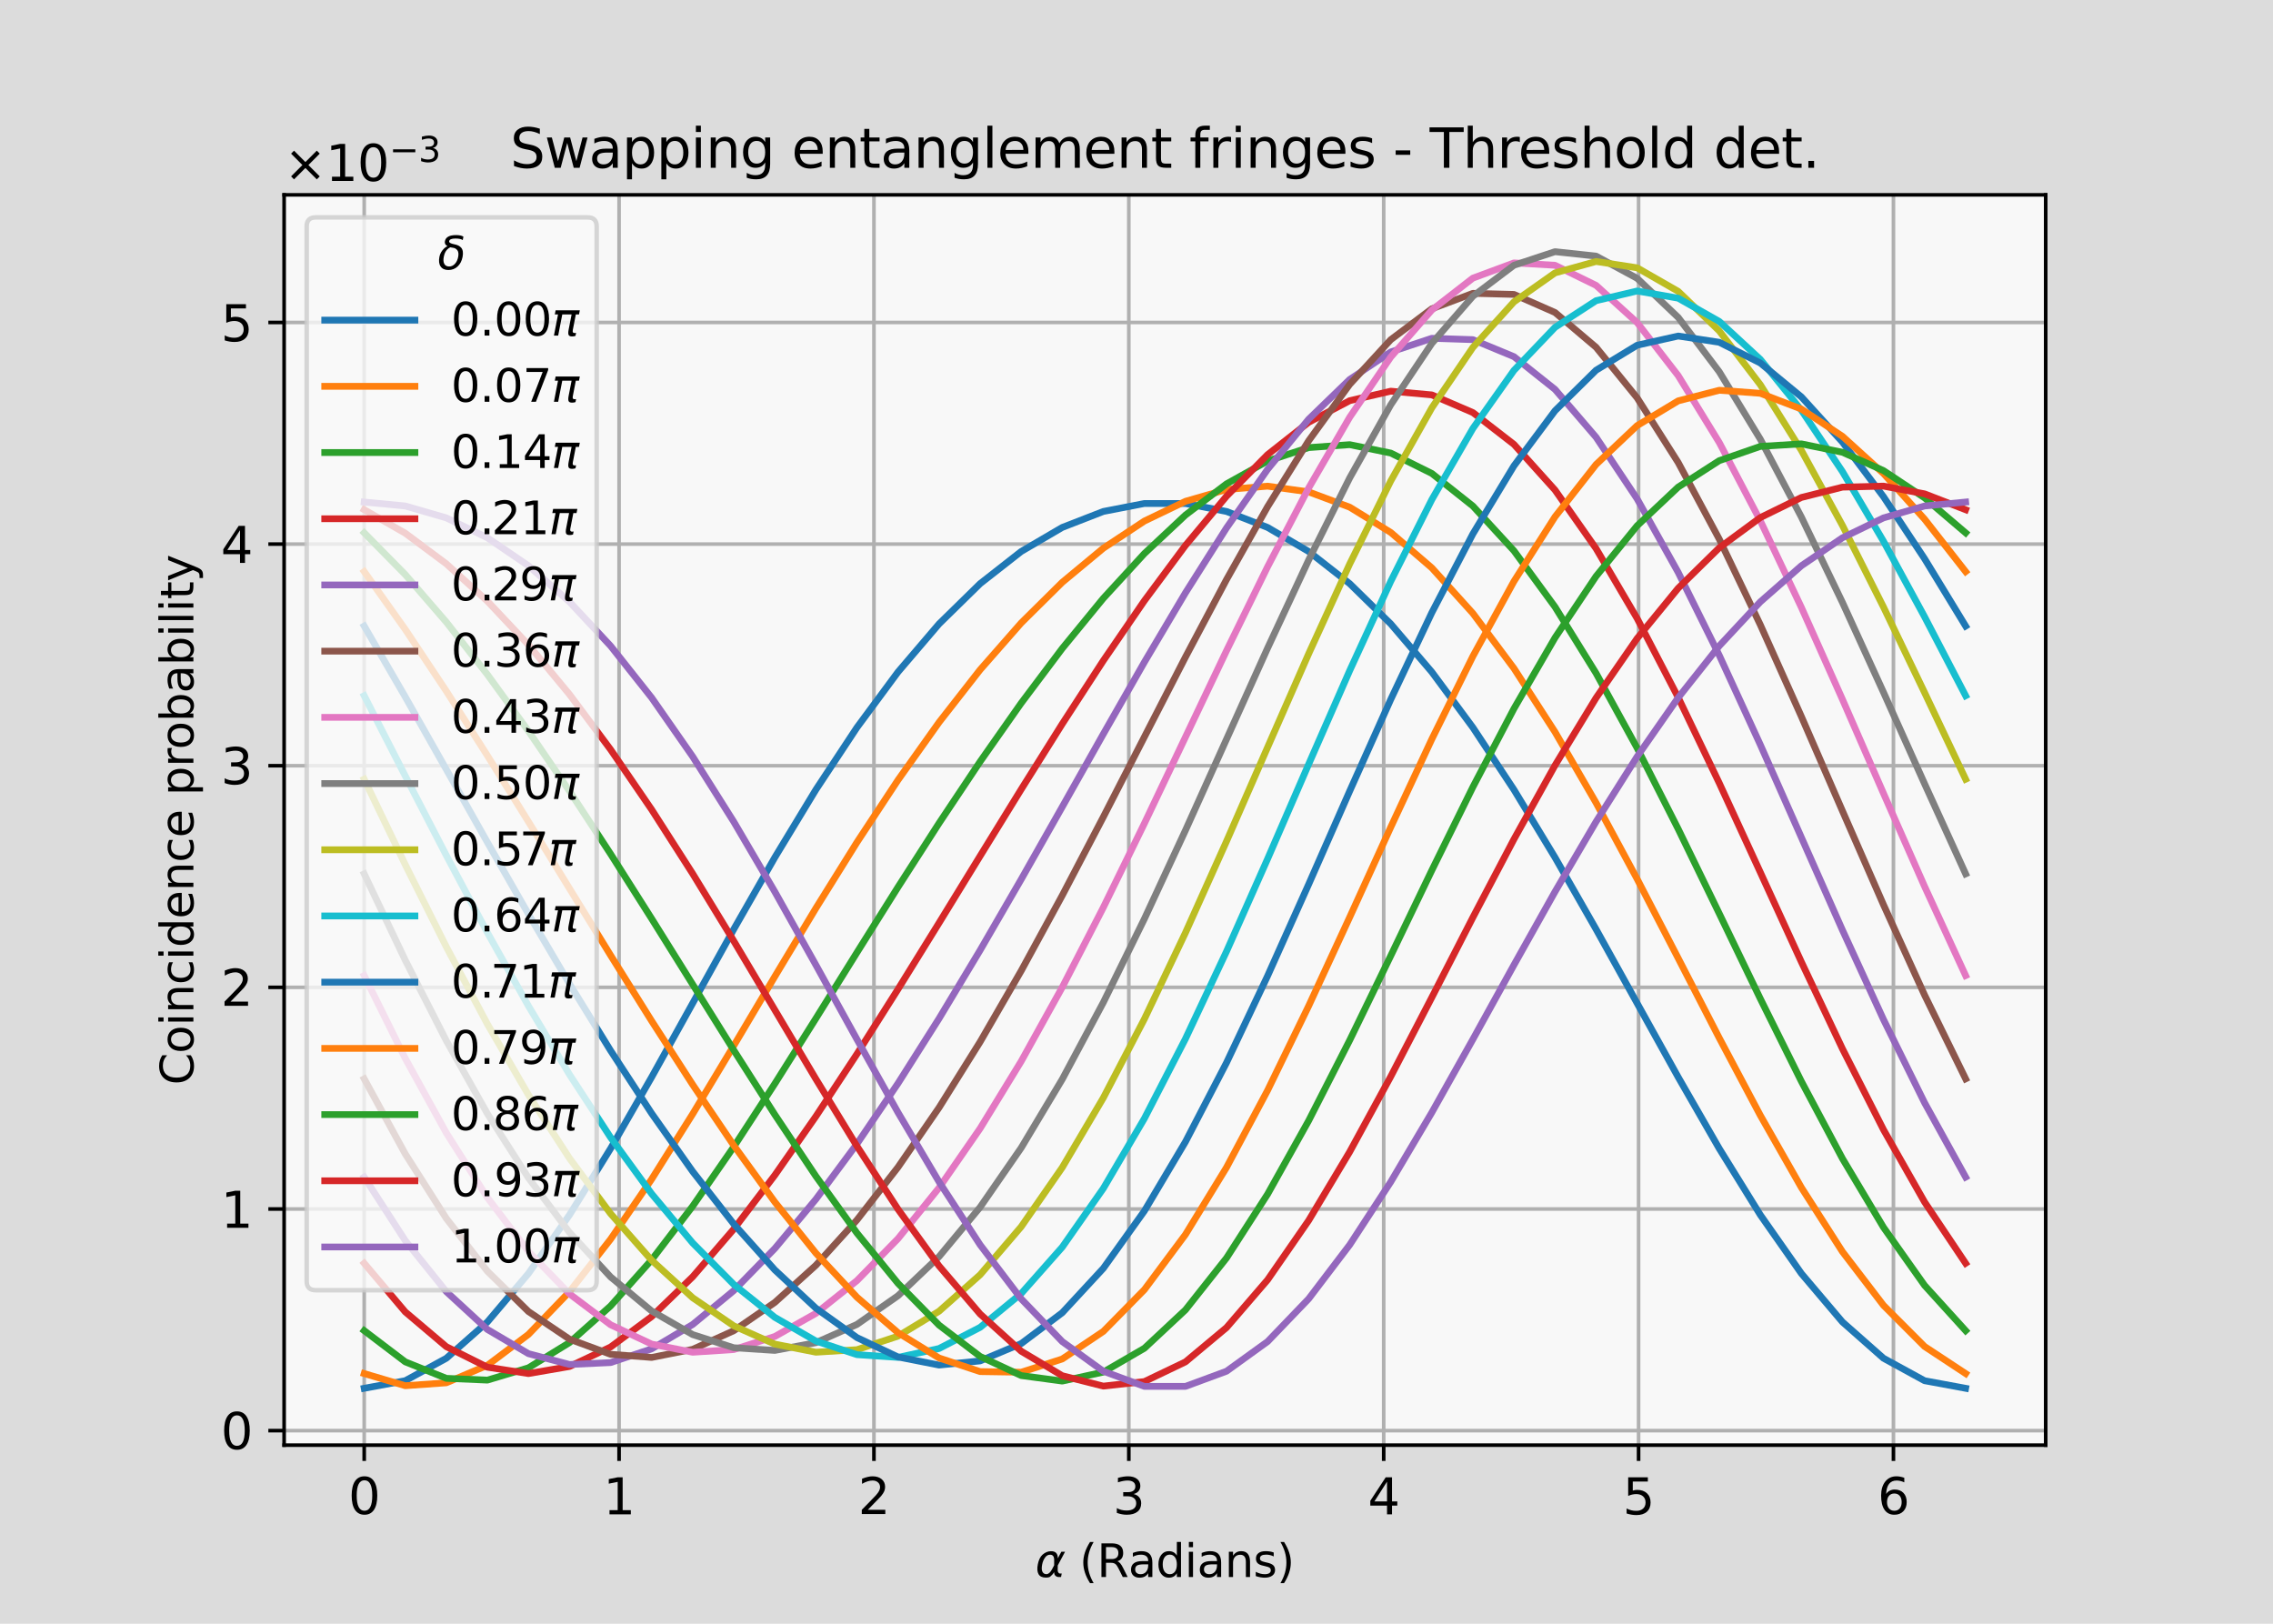 <?xml version="1.0" encoding="utf-8" standalone="no"?>
<!DOCTYPE svg PUBLIC "-//W3C//DTD SVG 1.1//EN"
  "http://www.w3.org/Graphics/SVG/1.1/DTD/svg11.dtd">
<svg xmlns:xlink="http://www.w3.org/1999/xlink" width="504pt" height="360pt" viewBox="0 0 504 360" xmlns="http://www.w3.org/2000/svg" version="1.1">
 <defs>
  <style type="text/css">*{stroke-linejoin: round; stroke-linecap: butt}</style>
 </defs>
 <g id="figure_1">
  <g id="patch_1">
   <path d="M 0 360 
L 504 360 
L 504 0 
L 0 0 
z
" style="fill: #dcdcdc"/>
  </g>
  <g id="axes_1">
   <g id="patch_2">
    <path d="M 63 320.4 
L 453.6 320.4 
L 453.6 43.2 
L 63 43.2 
z
" style="fill: #f8f8f8"/>
   </g>
   <g id="matplotlib.axis_1">
    <g id="xtick_1">
     <g id="line2d_1">
      <path d="M 80.755 320.4 
L 80.755 43.2 
" clip-path="url(#p56d310538f)" style="fill: none; stroke: #b0b0b0; stroke-width: 0.8; stroke-linecap: square"/>
     </g>
     <g id="line2d_2">
      <defs>
       <path id="mdd214ce9af" d="M 0 0 
L 0 3.5 
" style="stroke: #000000; stroke-width: 0.8"/>
      </defs>
      <g>
       <use xlink:href="#mdd214ce9af" x="80.755" y="320.4" style="stroke: #000000; stroke-width: 0.8"/>
      </g>
     </g>
     <g id="text_1">
      <!-- $\mathdefault{0}$ -->
      <g transform="translate(77.235 335.758) scale(0.11 -0.11)">
       <defs>
        <path id="DejaVuSans-30" d="M 2034 4250 
Q 1547 4250 1301 3770 
Q 1056 3291 1056 2328 
Q 1056 1369 1301 889 
Q 1547 409 2034 409 
Q 2525 409 2770 889 
Q 3016 1369 3016 2328 
Q 3016 3291 2770 3770 
Q 2525 4250 2034 4250 
z
M 2034 4750 
Q 2819 4750 3233 4129 
Q 3647 3509 3647 2328 
Q 3647 1150 3233 529 
Q 2819 -91 2034 -91 
Q 1250 -91 836 529 
Q 422 1150 422 2328 
Q 422 3509 836 4129 
Q 1250 4750 2034 4750 
z
" transform="scale(0.016)"/>
       </defs>
       <use xlink:href="#DejaVuSans-30" transform="translate(0 0.781)"/>
      </g>
     </g>
    </g>
    <g id="xtick_2">
     <g id="line2d_3">
      <path d="M 137.269 320.4 
L 137.269 43.2 
" clip-path="url(#p56d310538f)" style="fill: none; stroke: #b0b0b0; stroke-width: 0.8; stroke-linecap: square"/>
     </g>
     <g id="line2d_4">
      <g>
       <use xlink:href="#mdd214ce9af" x="137.269" y="320.4" style="stroke: #000000; stroke-width: 0.8"/>
      </g>
     </g>
     <g id="text_2">
      <!-- $\mathdefault{1}$ -->
      <g transform="translate(133.749 335.758) scale(0.11 -0.11)">
       <defs>
        <path id="DejaVuSans-31" d="M 794 531 
L 1825 531 
L 1825 4091 
L 703 3866 
L 703 4441 
L 1819 4666 
L 2450 4666 
L 2450 531 
L 3481 531 
L 3481 0 
L 794 0 
L 794 531 
z
" transform="scale(0.016)"/>
       </defs>
       <use xlink:href="#DejaVuSans-31" transform="translate(0 0.094)"/>
      </g>
     </g>
    </g>
    <g id="xtick_3">
     <g id="line2d_5">
      <path d="M 193.783 320.4 
L 193.783 43.2 
" clip-path="url(#p56d310538f)" style="fill: none; stroke: #b0b0b0; stroke-width: 0.8; stroke-linecap: square"/>
     </g>
     <g id="line2d_6">
      <g>
       <use xlink:href="#mdd214ce9af" x="193.783" y="320.4" style="stroke: #000000; stroke-width: 0.8"/>
      </g>
     </g>
     <g id="text_3">
      <!-- $\mathdefault{2}$ -->
      <g transform="translate(190.263 335.758) scale(0.11 -0.11)">
       <defs>
        <path id="DejaVuSans-32" d="M 1228 531 
L 3431 531 
L 3431 0 
L 469 0 
L 469 531 
Q 828 903 1448 1529 
Q 2069 2156 2228 2338 
Q 2531 2678 2651 2914 
Q 2772 3150 2772 3378 
Q 2772 3750 2511 3984 
Q 2250 4219 1831 4219 
Q 1534 4219 1204 4116 
Q 875 4013 500 3803 
L 500 4441 
Q 881 4594 1212 4672 
Q 1544 4750 1819 4750 
Q 2544 4750 2975 4387 
Q 3406 4025 3406 3419 
Q 3406 3131 3298 2873 
Q 3191 2616 2906 2266 
Q 2828 2175 2409 1742 
Q 1991 1309 1228 531 
z
" transform="scale(0.016)"/>
       </defs>
       <use xlink:href="#DejaVuSans-32" transform="translate(0 0.781)"/>
      </g>
     </g>
    </g>
    <g id="xtick_4">
     <g id="line2d_7">
      <path d="M 250.298 320.4 
L 250.298 43.2 
" clip-path="url(#p56d310538f)" style="fill: none; stroke: #b0b0b0; stroke-width: 0.8; stroke-linecap: square"/>
     </g>
     <g id="line2d_8">
      <g>
       <use xlink:href="#mdd214ce9af" x="250.298" y="320.4" style="stroke: #000000; stroke-width: 0.8"/>
      </g>
     </g>
     <g id="text_4">
      <!-- $\mathdefault{3}$ -->
      <g transform="translate(246.778 335.758) scale(0.11 -0.11)">
       <defs>
        <path id="DejaVuSans-33" d="M 2597 2516 
Q 3050 2419 3304 2112 
Q 3559 1806 3559 1356 
Q 3559 666 3084 287 
Q 2609 -91 1734 -91 
Q 1441 -91 1130 -33 
Q 819 25 488 141 
L 488 750 
Q 750 597 1062 519 
Q 1375 441 1716 441 
Q 2309 441 2620 675 
Q 2931 909 2931 1356 
Q 2931 1769 2642 2001 
Q 2353 2234 1838 2234 
L 1294 2234 
L 1294 2753 
L 1863 2753 
Q 2328 2753 2575 2939 
Q 2822 3125 2822 3475 
Q 2822 3834 2567 4026 
Q 2313 4219 1838 4219 
Q 1578 4219 1281 4162 
Q 984 4106 628 3988 
L 628 4550 
Q 988 4650 1302 4700 
Q 1616 4750 1894 4750 
Q 2613 4750 3031 4423 
Q 3450 4097 3450 3541 
Q 3450 3153 3228 2886 
Q 3006 2619 2597 2516 
z
" transform="scale(0.016)"/>
       </defs>
       <use xlink:href="#DejaVuSans-33" transform="translate(0 0.781)"/>
      </g>
     </g>
    </g>
    <g id="xtick_5">
     <g id="line2d_9">
      <path d="M 306.812 320.4 
L 306.812 43.2 
" clip-path="url(#p56d310538f)" style="fill: none; stroke: #b0b0b0; stroke-width: 0.8; stroke-linecap: square"/>
     </g>
     <g id="line2d_10">
      <g>
       <use xlink:href="#mdd214ce9af" x="306.812" y="320.4" style="stroke: #000000; stroke-width: 0.8"/>
      </g>
     </g>
     <g id="text_5">
      <!-- $\mathdefault{4}$ -->
      <g transform="translate(303.292 335.758) scale(0.11 -0.11)">
       <defs>
        <path id="DejaVuSans-34" d="M 2419 4116 
L 825 1625 
L 2419 1625 
L 2419 4116 
z
M 2253 4666 
L 3047 4666 
L 3047 1625 
L 3713 1625 
L 3713 1100 
L 3047 1100 
L 3047 0 
L 2419 0 
L 2419 1100 
L 313 1100 
L 313 1709 
L 2253 4666 
z
" transform="scale(0.016)"/>
       </defs>
       <use xlink:href="#DejaVuSans-34" transform="translate(0 0.094)"/>
      </g>
     </g>
    </g>
    <g id="xtick_6">
     <g id="line2d_11">
      <path d="M 363.327 320.4 
L 363.327 43.2 
" clip-path="url(#p56d310538f)" style="fill: none; stroke: #b0b0b0; stroke-width: 0.8; stroke-linecap: square"/>
     </g>
     <g id="line2d_12">
      <g>
       <use xlink:href="#mdd214ce9af" x="363.327" y="320.4" style="stroke: #000000; stroke-width: 0.8"/>
      </g>
     </g>
     <g id="text_6">
      <!-- $\mathdefault{5}$ -->
      <g transform="translate(359.807 335.758) scale(0.11 -0.11)">
       <defs>
        <path id="DejaVuSans-35" d="M 691 4666 
L 3169 4666 
L 3169 4134 
L 1269 4134 
L 1269 2991 
Q 1406 3038 1543 3061 
Q 1681 3084 1819 3084 
Q 2600 3084 3056 2656 
Q 3513 2228 3513 1497 
Q 3513 744 3044 326 
Q 2575 -91 1722 -91 
Q 1428 -91 1123 -41 
Q 819 9 494 109 
L 494 744 
Q 775 591 1075 516 
Q 1375 441 1709 441 
Q 2250 441 2565 725 
Q 2881 1009 2881 1497 
Q 2881 1984 2565 2268 
Q 2250 2553 1709 2553 
Q 1456 2553 1204 2497 
Q 953 2441 691 2322 
L 691 4666 
z
" transform="scale(0.016)"/>
       </defs>
       <use xlink:href="#DejaVuSans-35" transform="translate(0 0.094)"/>
      </g>
     </g>
    </g>
    <g id="xtick_7">
     <g id="line2d_13">
      <path d="M 419.841 320.4 
L 419.841 43.2 
" clip-path="url(#p56d310538f)" style="fill: none; stroke: #b0b0b0; stroke-width: 0.8; stroke-linecap: square"/>
     </g>
     <g id="line2d_14">
      <g>
       <use xlink:href="#mdd214ce9af" x="419.841" y="320.4" style="stroke: #000000; stroke-width: 0.8"/>
      </g>
     </g>
     <g id="text_7">
      <!-- $\mathdefault{6}$ -->
      <g transform="translate(416.321 335.758) scale(0.11 -0.11)">
       <defs>
        <path id="DejaVuSans-36" d="M 2113 2584 
Q 1688 2584 1439 2293 
Q 1191 2003 1191 1497 
Q 1191 994 1439 701 
Q 1688 409 2113 409 
Q 2538 409 2786 701 
Q 3034 994 3034 1497 
Q 3034 2003 2786 2293 
Q 2538 2584 2113 2584 
z
M 3366 4563 
L 3366 3988 
Q 3128 4100 2886 4159 
Q 2644 4219 2406 4219 
Q 1781 4219 1451 3797 
Q 1122 3375 1075 2522 
Q 1259 2794 1537 2939 
Q 1816 3084 2150 3084 
Q 2853 3084 3261 2657 
Q 3669 2231 3669 1497 
Q 3669 778 3244 343 
Q 2819 -91 2113 -91 
Q 1303 -91 875 529 
Q 447 1150 447 2328 
Q 447 3434 972 4092 
Q 1497 4750 2381 4750 
Q 2619 4750 2861 4703 
Q 3103 4656 3366 4563 
z
" transform="scale(0.016)"/>
       </defs>
       <use xlink:href="#DejaVuSans-36" transform="translate(0 0.781)"/>
      </g>
     </g>
    </g>
    <g id="text_8">
     <!-- $\alpha$ (Radians) -->
     <g transform="translate(229.55 349.644) scale(0.1 -0.1)">
      <defs>
       <path id="DejaVuSans-Oblique-3b1" d="M 2619 1628 
L 2622 2350 
Q 2625 3088 2069 3091 
Q 1653 3094 1394 2747 
Q 1069 2319 959 1747 
Q 825 1059 994 731 
Q 1169 397 1547 397 
Q 1966 397 2319 1063 
L 2619 1628 
z
M 2166 3578 
Q 3141 3594 3128 2584 
Q 3128 2584 3616 3500 
L 4128 3500 
L 3119 1603 
L 3109 919 
Q 3109 766 3194 638 
Q 3291 488 3391 488 
L 3669 488 
L 3575 0 
L 3228 0 
Q 2934 0 2722 263 
Q 2622 394 2619 669 
Q 2416 334 2066 50 
Q 1900 -81 1453 -78 
Q 722 -72 456 397 
Q 184 884 353 1747 
Q 534 2675 1009 3097 
Q 1544 3569 2166 3578 
z
" transform="scale(0.016)"/>
       <path id="DejaVuSans-20" transform="scale(0.016)"/>
       <path id="DejaVuSans-28" d="M 1984 4856 
Q 1566 4138 1362 3434 
Q 1159 2731 1159 2009 
Q 1159 1288 1364 580 
Q 1569 -128 1984 -844 
L 1484 -844 
Q 1016 -109 783 600 
Q 550 1309 550 2009 
Q 550 2706 781 3412 
Q 1013 4119 1484 4856 
L 1984 4856 
z
" transform="scale(0.016)"/>
       <path id="DejaVuSans-52" d="M 2841 2188 
Q 3044 2119 3236 1894 
Q 3428 1669 3622 1275 
L 4263 0 
L 3584 0 
L 2988 1197 
Q 2756 1666 2539 1819 
Q 2322 1972 1947 1972 
L 1259 1972 
L 1259 0 
L 628 0 
L 628 4666 
L 2053 4666 
Q 2853 4666 3247 4331 
Q 3641 3997 3641 3322 
Q 3641 2881 3436 2590 
Q 3231 2300 2841 2188 
z
M 1259 4147 
L 1259 2491 
L 2053 2491 
Q 2509 2491 2742 2702 
Q 2975 2913 2975 3322 
Q 2975 3731 2742 3939 
Q 2509 4147 2053 4147 
L 1259 4147 
z
" transform="scale(0.016)"/>
       <path id="DejaVuSans-61" d="M 2194 1759 
Q 1497 1759 1228 1600 
Q 959 1441 959 1056 
Q 959 750 1161 570 
Q 1363 391 1709 391 
Q 2188 391 2477 730 
Q 2766 1069 2766 1631 
L 2766 1759 
L 2194 1759 
z
M 3341 1997 
L 3341 0 
L 2766 0 
L 2766 531 
Q 2569 213 2275 61 
Q 1981 -91 1556 -91 
Q 1019 -91 701 211 
Q 384 513 384 1019 
Q 384 1609 779 1909 
Q 1175 2209 1959 2209 
L 2766 2209 
L 2766 2266 
Q 2766 2663 2505 2880 
Q 2244 3097 1772 3097 
Q 1472 3097 1187 3025 
Q 903 2953 641 2809 
L 641 3341 
Q 956 3463 1253 3523 
Q 1550 3584 1831 3584 
Q 2591 3584 2966 3190 
Q 3341 2797 3341 1997 
z
" transform="scale(0.016)"/>
       <path id="DejaVuSans-64" d="M 2906 2969 
L 2906 4863 
L 3481 4863 
L 3481 0 
L 2906 0 
L 2906 525 
Q 2725 213 2448 61 
Q 2172 -91 1784 -91 
Q 1150 -91 751 415 
Q 353 922 353 1747 
Q 353 2572 751 3078 
Q 1150 3584 1784 3584 
Q 2172 3584 2448 3432 
Q 2725 3281 2906 2969 
z
M 947 1747 
Q 947 1113 1208 752 
Q 1469 391 1925 391 
Q 2381 391 2643 752 
Q 2906 1113 2906 1747 
Q 2906 2381 2643 2742 
Q 2381 3103 1925 3103 
Q 1469 3103 1208 2742 
Q 947 2381 947 1747 
z
" transform="scale(0.016)"/>
       <path id="DejaVuSans-69" d="M 603 3500 
L 1178 3500 
L 1178 0 
L 603 0 
L 603 3500 
z
M 603 4863 
L 1178 4863 
L 1178 4134 
L 603 4134 
L 603 4863 
z
" transform="scale(0.016)"/>
       <path id="DejaVuSans-6e" d="M 3513 2113 
L 3513 0 
L 2938 0 
L 2938 2094 
Q 2938 2591 2744 2837 
Q 2550 3084 2163 3084 
Q 1697 3084 1428 2787 
Q 1159 2491 1159 1978 
L 1159 0 
L 581 0 
L 581 3500 
L 1159 3500 
L 1159 2956 
Q 1366 3272 1645 3428 
Q 1925 3584 2291 3584 
Q 2894 3584 3203 3211 
Q 3513 2838 3513 2113 
z
" transform="scale(0.016)"/>
       <path id="DejaVuSans-73" d="M 2834 3397 
L 2834 2853 
Q 2591 2978 2328 3040 
Q 2066 3103 1784 3103 
Q 1356 3103 1142 2972 
Q 928 2841 928 2578 
Q 928 2378 1081 2264 
Q 1234 2150 1697 2047 
L 1894 2003 
Q 2506 1872 2764 1633 
Q 3022 1394 3022 966 
Q 3022 478 2636 193 
Q 2250 -91 1575 -91 
Q 1294 -91 989 -36 
Q 684 19 347 128 
L 347 722 
Q 666 556 975 473 
Q 1284 391 1588 391 
Q 1994 391 2212 530 
Q 2431 669 2431 922 
Q 2431 1156 2273 1281 
Q 2116 1406 1581 1522 
L 1381 1569 
Q 847 1681 609 1914 
Q 372 2147 372 2553 
Q 372 3047 722 3315 
Q 1072 3584 1716 3584 
Q 2034 3584 2315 3537 
Q 2597 3491 2834 3397 
z
" transform="scale(0.016)"/>
       <path id="DejaVuSans-29" d="M 513 4856 
L 1013 4856 
Q 1481 4119 1714 3412 
Q 1947 2706 1947 2009 
Q 1947 1309 1714 600 
Q 1481 -109 1013 -844 
L 513 -844 
Q 928 -128 1133 580 
Q 1338 1288 1338 2009 
Q 1338 2731 1133 3434 
Q 928 4138 513 4856 
z
" transform="scale(0.016)"/>
      </defs>
      <use xlink:href="#DejaVuSans-Oblique-3b1" transform="translate(0 0.016)"/>
      <use xlink:href="#DejaVuSans-20" transform="translate(65.918 0.016)"/>
      <use xlink:href="#DejaVuSans-28" transform="translate(97.705 0.016)"/>
      <use xlink:href="#DejaVuSans-52" transform="translate(136.719 0.016)"/>
      <use xlink:href="#DejaVuSans-61" transform="translate(206.201 0.016)"/>
      <use xlink:href="#DejaVuSans-64" transform="translate(267.48 0.016)"/>
      <use xlink:href="#DejaVuSans-69" transform="translate(330.957 0.016)"/>
      <use xlink:href="#DejaVuSans-61" transform="translate(358.74 0.016)"/>
      <use xlink:href="#DejaVuSans-6e" transform="translate(420.02 0.016)"/>
      <use xlink:href="#DejaVuSans-73" transform="translate(483.398 0.016)"/>
      <use xlink:href="#DejaVuSans-29" transform="translate(535.498 0.016)"/>
     </g>
    </g>
   </g>
   <g id="matplotlib.axis_2">
    <g id="ytick_1">
     <g id="line2d_15">
      <path d="M 63 317.184 
L 453.6 317.184 
" clip-path="url(#p56d310538f)" style="fill: none; stroke: #b0b0b0; stroke-width: 0.8; stroke-linecap: square"/>
     </g>
     <g id="line2d_16">
      <defs>
       <path id="m8b6f55e9e9" d="M 0 0 
L -3.5 0 
" style="stroke: #000000; stroke-width: 0.8"/>
      </defs>
      <g>
       <use xlink:href="#m8b6f55e9e9" x="63" y="317.184" style="stroke: #000000; stroke-width: 0.8"/>
      </g>
     </g>
     <g id="text_9">
      <!-- $\mathdefault{0}$ -->
      <g transform="translate(48.96 321.363) scale(0.11 -0.11)">
       <use xlink:href="#DejaVuSans-30" transform="translate(0 0.781)"/>
      </g>
     </g>
    </g>
    <g id="ytick_2">
     <g id="line2d_17">
      <path d="M 63 268.045 
L 453.6 268.045 
" clip-path="url(#p56d310538f)" style="fill: none; stroke: #b0b0b0; stroke-width: 0.8; stroke-linecap: square"/>
     </g>
     <g id="line2d_18">
      <g>
       <use xlink:href="#m8b6f55e9e9" x="63" y="268.045" style="stroke: #000000; stroke-width: 0.8"/>
      </g>
     </g>
     <g id="text_10">
      <!-- $\mathdefault{1}$ -->
      <g transform="translate(48.96 272.225) scale(0.11 -0.11)">
       <use xlink:href="#DejaVuSans-31" transform="translate(0 0.094)"/>
      </g>
     </g>
    </g>
    <g id="ytick_3">
     <g id="line2d_19">
      <path d="M 63 218.907 
L 453.6 218.907 
" clip-path="url(#p56d310538f)" style="fill: none; stroke: #b0b0b0; stroke-width: 0.8; stroke-linecap: square"/>
     </g>
     <g id="line2d_20">
      <g>
       <use xlink:href="#m8b6f55e9e9" x="63" y="218.907" style="stroke: #000000; stroke-width: 0.8"/>
      </g>
     </g>
     <g id="text_11">
      <!-- $\mathdefault{2}$ -->
      <g transform="translate(48.96 223.086) scale(0.11 -0.11)">
       <use xlink:href="#DejaVuSans-32" transform="translate(0 0.781)"/>
      </g>
     </g>
    </g>
    <g id="ytick_4">
     <g id="line2d_21">
      <path d="M 63 169.769 
L 453.6 169.769 
" clip-path="url(#p56d310538f)" style="fill: none; stroke: #b0b0b0; stroke-width: 0.8; stroke-linecap: square"/>
     </g>
     <g id="line2d_22">
      <g>
       <use xlink:href="#m8b6f55e9e9" x="63" y="169.769" style="stroke: #000000; stroke-width: 0.8"/>
      </g>
     </g>
     <g id="text_12">
      <!-- $\mathdefault{3}$ -->
      <g transform="translate(48.96 173.948) scale(0.11 -0.11)">
       <use xlink:href="#DejaVuSans-33" transform="translate(0 0.781)"/>
      </g>
     </g>
    </g>
    <g id="ytick_5">
     <g id="line2d_23">
      <path d="M 63 120.63 
L 453.6 120.63 
" clip-path="url(#p56d310538f)" style="fill: none; stroke: #b0b0b0; stroke-width: 0.8; stroke-linecap: square"/>
     </g>
     <g id="line2d_24">
      <g>
       <use xlink:href="#m8b6f55e9e9" x="63" y="120.63" style="stroke: #000000; stroke-width: 0.8"/>
      </g>
     </g>
     <g id="text_13">
      <!-- $\mathdefault{4}$ -->
      <g transform="translate(48.96 124.809) scale(0.11 -0.11)">
       <use xlink:href="#DejaVuSans-34" transform="translate(0 0.094)"/>
      </g>
     </g>
    </g>
    <g id="ytick_6">
     <g id="line2d_25">
      <path d="M 63 71.492 
L 453.6 71.492 
" clip-path="url(#p56d310538f)" style="fill: none; stroke: #b0b0b0; stroke-width: 0.8; stroke-linecap: square"/>
     </g>
     <g id="line2d_26">
      <g>
       <use xlink:href="#m8b6f55e9e9" x="63" y="71.492" style="stroke: #000000; stroke-width: 0.8"/>
      </g>
     </g>
     <g id="text_14">
      <!-- $\mathdefault{5}$ -->
      <g transform="translate(48.96 75.671) scale(0.11 -0.11)">
       <use xlink:href="#DejaVuSans-35" transform="translate(0 0.094)"/>
      </g>
     </g>
    </g>
    <g id="text_15">
     <!-- Coincidence probability -->
     <g transform="translate(42.88 240.557) rotate(-90) scale(0.1 -0.1)">
      <defs>
       <path id="DejaVuSans-43" d="M 4122 4306 
L 4122 3641 
Q 3803 3938 3442 4084 
Q 3081 4231 2675 4231 
Q 1875 4231 1450 3742 
Q 1025 3253 1025 2328 
Q 1025 1406 1450 917 
Q 1875 428 2675 428 
Q 3081 428 3442 575 
Q 3803 722 4122 1019 
L 4122 359 
Q 3791 134 3420 21 
Q 3050 -91 2638 -91 
Q 1578 -91 968 557 
Q 359 1206 359 2328 
Q 359 3453 968 4101 
Q 1578 4750 2638 4750 
Q 3056 4750 3426 4639 
Q 3797 4528 4122 4306 
z
" transform="scale(0.016)"/>
       <path id="DejaVuSans-6f" d="M 1959 3097 
Q 1497 3097 1228 2736 
Q 959 2375 959 1747 
Q 959 1119 1226 758 
Q 1494 397 1959 397 
Q 2419 397 2687 759 
Q 2956 1122 2956 1747 
Q 2956 2369 2687 2733 
Q 2419 3097 1959 3097 
z
M 1959 3584 
Q 2709 3584 3137 3096 
Q 3566 2609 3566 1747 
Q 3566 888 3137 398 
Q 2709 -91 1959 -91 
Q 1206 -91 779 398 
Q 353 888 353 1747 
Q 353 2609 779 3096 
Q 1206 3584 1959 3584 
z
" transform="scale(0.016)"/>
       <path id="DejaVuSans-63" d="M 3122 3366 
L 3122 2828 
Q 2878 2963 2633 3030 
Q 2388 3097 2138 3097 
Q 1578 3097 1268 2742 
Q 959 2388 959 1747 
Q 959 1106 1268 751 
Q 1578 397 2138 397 
Q 2388 397 2633 464 
Q 2878 531 3122 666 
L 3122 134 
Q 2881 22 2623 -34 
Q 2366 -91 2075 -91 
Q 1284 -91 818 406 
Q 353 903 353 1747 
Q 353 2603 823 3093 
Q 1294 3584 2113 3584 
Q 2378 3584 2631 3529 
Q 2884 3475 3122 3366 
z
" transform="scale(0.016)"/>
       <path id="DejaVuSans-65" d="M 3597 1894 
L 3597 1613 
L 953 1613 
Q 991 1019 1311 708 
Q 1631 397 2203 397 
Q 2534 397 2845 478 
Q 3156 559 3463 722 
L 3463 178 
Q 3153 47 2828 -22 
Q 2503 -91 2169 -91 
Q 1331 -91 842 396 
Q 353 884 353 1716 
Q 353 2575 817 3079 
Q 1281 3584 2069 3584 
Q 2775 3584 3186 3129 
Q 3597 2675 3597 1894 
z
M 3022 2063 
Q 3016 2534 2758 2815 
Q 2500 3097 2075 3097 
Q 1594 3097 1305 2825 
Q 1016 2553 972 2059 
L 3022 2063 
z
" transform="scale(0.016)"/>
       <path id="DejaVuSans-70" d="M 1159 525 
L 1159 -1331 
L 581 -1331 
L 581 3500 
L 1159 3500 
L 1159 2969 
Q 1341 3281 1617 3432 
Q 1894 3584 2278 3584 
Q 2916 3584 3314 3078 
Q 3713 2572 3713 1747 
Q 3713 922 3314 415 
Q 2916 -91 2278 -91 
Q 1894 -91 1617 61 
Q 1341 213 1159 525 
z
M 3116 1747 
Q 3116 2381 2855 2742 
Q 2594 3103 2138 3103 
Q 1681 3103 1420 2742 
Q 1159 2381 1159 1747 
Q 1159 1113 1420 752 
Q 1681 391 2138 391 
Q 2594 391 2855 752 
Q 3116 1113 3116 1747 
z
" transform="scale(0.016)"/>
       <path id="DejaVuSans-72" d="M 2631 2963 
Q 2534 3019 2420 3045 
Q 2306 3072 2169 3072 
Q 1681 3072 1420 2755 
Q 1159 2438 1159 1844 
L 1159 0 
L 581 0 
L 581 3500 
L 1159 3500 
L 1159 2956 
Q 1341 3275 1631 3429 
Q 1922 3584 2338 3584 
Q 2397 3584 2469 3576 
Q 2541 3569 2628 3553 
L 2631 2963 
z
" transform="scale(0.016)"/>
       <path id="DejaVuSans-62" d="M 3116 1747 
Q 3116 2381 2855 2742 
Q 2594 3103 2138 3103 
Q 1681 3103 1420 2742 
Q 1159 2381 1159 1747 
Q 1159 1113 1420 752 
Q 1681 391 2138 391 
Q 2594 391 2855 752 
Q 3116 1113 3116 1747 
z
M 1159 2969 
Q 1341 3281 1617 3432 
Q 1894 3584 2278 3584 
Q 2916 3584 3314 3078 
Q 3713 2572 3713 1747 
Q 3713 922 3314 415 
Q 2916 -91 2278 -91 
Q 1894 -91 1617 61 
Q 1341 213 1159 525 
L 1159 0 
L 581 0 
L 581 4863 
L 1159 4863 
L 1159 2969 
z
" transform="scale(0.016)"/>
       <path id="DejaVuSans-6c" d="M 603 4863 
L 1178 4863 
L 1178 0 
L 603 0 
L 603 4863 
z
" transform="scale(0.016)"/>
       <path id="DejaVuSans-74" d="M 1172 4494 
L 1172 3500 
L 2356 3500 
L 2356 3053 
L 1172 3053 
L 1172 1153 
Q 1172 725 1289 603 
Q 1406 481 1766 481 
L 2356 481 
L 2356 0 
L 1766 0 
Q 1100 0 847 248 
Q 594 497 594 1153 
L 594 3053 
L 172 3053 
L 172 3500 
L 594 3500 
L 594 4494 
L 1172 4494 
z
" transform="scale(0.016)"/>
       <path id="DejaVuSans-79" d="M 2059 -325 
Q 1816 -950 1584 -1140 
Q 1353 -1331 966 -1331 
L 506 -1331 
L 506 -850 
L 844 -850 
Q 1081 -850 1212 -737 
Q 1344 -625 1503 -206 
L 1606 56 
L 191 3500 
L 800 3500 
L 1894 763 
L 2988 3500 
L 3597 3500 
L 2059 -325 
z
" transform="scale(0.016)"/>
      </defs>
      <use xlink:href="#DejaVuSans-43"/>
      <use xlink:href="#DejaVuSans-6f" x="69.824"/>
      <use xlink:href="#DejaVuSans-69" x="131.006"/>
      <use xlink:href="#DejaVuSans-6e" x="158.789"/>
      <use xlink:href="#DejaVuSans-63" x="222.168"/>
      <use xlink:href="#DejaVuSans-69" x="277.148"/>
      <use xlink:href="#DejaVuSans-64" x="304.932"/>
      <use xlink:href="#DejaVuSans-65" x="368.408"/>
      <use xlink:href="#DejaVuSans-6e" x="429.932"/>
      <use xlink:href="#DejaVuSans-63" x="493.311"/>
      <use xlink:href="#DejaVuSans-65" x="548.291"/>
      <use xlink:href="#DejaVuSans-20" x="609.814"/>
      <use xlink:href="#DejaVuSans-70" x="641.602"/>
      <use xlink:href="#DejaVuSans-72" x="705.078"/>
      <use xlink:href="#DejaVuSans-6f" x="743.941"/>
      <use xlink:href="#DejaVuSans-62" x="805.123"/>
      <use xlink:href="#DejaVuSans-61" x="868.6"/>
      <use xlink:href="#DejaVuSans-62" x="929.879"/>
      <use xlink:href="#DejaVuSans-69" x="993.355"/>
      <use xlink:href="#DejaVuSans-6c" x="1021.139"/>
      <use xlink:href="#DejaVuSans-69" x="1048.922"/>
      <use xlink:href="#DejaVuSans-74" x="1076.705"/>
      <use xlink:href="#DejaVuSans-79" x="1115.914"/>
     </g>
    </g>
    <g id="text_16">
     <!-- $\times\mathdefault{10^{−3}}\mathdefault{}$ -->
     <g transform="translate(63 40.2) scale(0.11 -0.11)">
      <defs>
       <path id="DejaVuSans-d7" d="M 4488 3438 
L 3059 2003 
L 4488 575 
L 4116 197 
L 2681 1631 
L 1247 197 
L 878 575 
L 2303 2003 
L 878 3438 
L 1247 3816 
L 2681 2381 
L 4116 3816 
L 4488 3438 
z
" transform="scale(0.016)"/>
       <path id="DejaVuSans-2212" d="M 678 2272 
L 4684 2272 
L 4684 1741 
L 678 1741 
L 678 2272 
z
" transform="scale(0.016)"/>
      </defs>
      <use xlink:href="#DejaVuSans-d7" transform="translate(0 0.766)"/>
      <use xlink:href="#DejaVuSans-31" transform="translate(83.789 0.766)"/>
      <use xlink:href="#DejaVuSans-30" transform="translate(147.412 0.766)"/>
      <use xlink:href="#DejaVuSans-2212" transform="translate(211.992 39.047) scale(0.7)"/>
      <use xlink:href="#DejaVuSans-33" transform="translate(270.645 39.047) scale(0.7)"/>
     </g>
    </g>
   </g>
   <g id="line2d_27">
    <path d="M 80.755 307.8 
L 89.859 306.116 
L 98.964 301.14 
L 108.069 293.098 
L 117.174 282.348 
L 126.279 269.354 
L 135.384 254.651 
L 144.489 238.816 
L 153.594 222.424 
L 162.699 206.023 
L 171.803 190.104 
L 180.908 175.084 
L 190.013 161.296 
L 199.118 148.986 
L 208.223 138.32 
L 217.328 129.399 
L 226.433 122.268 
L 235.538 116.936 
L 244.643 113.395 
L 253.748 111.63 
L 262.852 111.63 
L 271.957 113.395 
L 281.062 116.936 
L 290.167 122.268 
L 299.272 129.399 
L 308.377 138.32 
L 317.482 148.986 
L 326.587 161.296 
L 335.692 175.084 
L 344.797 190.104 
L 353.901 206.023 
L 363.006 222.424 
L 372.111 238.816 
L 381.216 254.651 
L 390.321 269.354 
L 399.426 282.348 
L 408.531 293.098 
L 417.636 301.14 
L 426.741 306.116 
L 435.845 307.8 
" clip-path="url(#p56d310538f)" style="fill: none; stroke: #1f77b4; stroke-width: 1.5; stroke-linecap: square"/>
   </g>
   <g id="line2d_28">
    <path d="M 80.755 304.532 
L 89.859 307.227 
L 98.964 306.581 
L 108.069 302.707 
L 117.174 295.855 
L 126.279 286.388 
L 135.384 274.753 
L 144.489 261.444 
L 153.594 246.974 
L 162.699 231.841 
L 171.803 216.503 
L 180.908 201.362 
L 190.013 186.754 
L 199.118 172.944 
L 208.223 160.138 
L 217.328 148.489 
L 226.433 138.113 
L 235.538 129.102 
L 244.643 121.543 
L 253.748 115.525 
L 262.852 111.148 
L 271.957 108.527 
L 281.062 107.787 
L 290.167 109.055 
L 299.272 112.446 
L 308.377 118.049 
L 317.482 125.904 
L 326.587 135.983 
L 335.692 148.179 
L 344.797 162.284 
L 353.901 177.988 
L 363.006 194.879 
L 372.111 212.453 
L 381.216 230.132 
L 390.321 247.29 
L 399.426 263.289 
L 408.531 277.516 
L 417.636 289.416 
L 426.741 298.532 
L 435.845 304.532 
" clip-path="url(#p56d310538f)" style="fill: none; stroke: #ff7f0e; stroke-width: 1.5; stroke-linecap: square"/>
   </g>
   <g id="line2d_29">
    <path d="M 80.755 295.018 
L 89.859 301.937 
L 98.964 305.592 
L 108.069 305.986 
L 117.174 303.258 
L 126.279 297.664 
L 135.384 289.551 
L 144.489 279.324 
L 153.594 267.417 
L 162.699 254.263 
L 171.803 240.269 
L 180.908 225.803 
L 190.013 211.184 
L 199.118 196.677 
L 208.223 182.505 
L 217.328 168.853 
L 226.433 155.887 
L 235.538 143.766 
L 244.643 132.653 
L 253.748 122.73 
L 262.852 114.198 
L 271.957 107.279 
L 281.062 102.212 
L 290.167 99.239 
L 299.272 98.586 
L 308.377 100.449 
L 317.482 104.966 
L 326.587 112.198 
L 335.692 122.11 
L 344.797 134.552 
L 353.901 149.258 
L 363.006 165.839 
L 372.111 183.797 
L 381.216 202.543 
L 390.321 221.423 
L 399.426 239.755 
L 408.531 256.863 
L 417.636 272.12 
L 426.741 284.982 
L 435.845 295.018 
" clip-path="url(#p56d310538f)" style="fill: none; stroke: #2ca02c; stroke-width: 1.5; stroke-linecap: square"/>
   </g>
   <g id="line2d_30">
    <path d="M 80.755 280.084 
L 89.859 290.859 
L 98.964 298.572 
L 108.069 303.12 
L 117.174 304.534 
L 126.279 302.964 
L 135.384 298.652 
L 144.489 291.907 
L 153.594 283.073 
L 162.699 272.505 
L 171.803 260.547 
L 180.908 247.514 
L 190.013 233.689 
L 199.118 219.317 
L 208.223 204.615 
L 217.328 189.781 
L 226.433 175.007 
L 235.538 160.496 
L 244.643 146.472 
L 253.748 133.187 
L 262.852 120.93 
L 271.957 110.022 
L 281.062 100.804 
L 290.167 93.628 
L 299.272 88.835 
L 308.377 86.729 
L 317.482 87.553 
L 326.587 91.468 
L 335.692 98.521 
L 344.797 108.641 
L 353.901 121.616 
L 363.006 137.103 
L 372.111 154.629 
L 381.216 173.614 
L 390.321 193.398 
L 399.426 213.273 
L 408.531 232.524 
L 417.636 250.468 
L 426.741 266.492 
L 435.845 280.084 
" clip-path="url(#p56d310538f)" style="fill: none; stroke: #d62728; stroke-width: 1.5; stroke-linecap: square"/>
   </g>
   <g id="line2d_31">
    <path d="M 80.755 260.974 
L 89.859 275.047 
L 98.964 286.372 
L 108.069 294.752 
L 117.174 300.12 
L 126.279 302.522 
L 135.384 302.098 
L 144.489 299.056 
L 153.594 293.648 
L 162.699 286.142 
L 171.803 276.803 
L 180.908 265.884 
L 190.013 253.611 
L 199.118 240.192 
L 208.223 225.816 
L 217.328 210.671 
L 226.433 194.955 
L 235.538 178.891 
L 244.643 162.737 
L 253.748 146.802 
L 262.852 131.44 
L 271.957 117.051 
L 281.062 104.07 
L 290.167 92.948 
L 299.272 84.132 
L 308.377 78.033 
L 317.482 75.003 
L 326.587 75.302 
L 335.692 79.074 
L 344.797 86.331 
L 353.901 96.935 
L 363.006 110.602 
L 372.111 126.903 
L 381.216 145.289 
L 390.321 165.114 
L 399.426 185.666 
L 408.531 206.214 
L 417.636 226.041 
L 426.741 244.486 
L 435.845 260.974 
" clip-path="url(#p56d310538f)" style="fill: none; stroke: #9467bd; stroke-width: 1.5; stroke-linecap: square"/>
   </g>
   <g id="line2d_32">
    <path d="M 80.755 239.19 
L 89.859 255.835 
L 98.964 270.145 
L 108.069 281.845 
L 117.174 290.78 
L 126.279 296.904 
L 135.384 300.26 
L 144.489 300.958 
L 153.594 299.156 
L 162.699 295.03 
L 171.803 288.762 
L 180.908 280.525 
L 190.013 270.481 
L 199.118 258.778 
L 208.223 245.562 
L 217.328 230.988 
L 226.433 215.236 
L 235.538 198.526 
L 244.643 181.131 
L 253.748 163.386 
L 262.852 145.691 
L 271.957 128.507 
L 281.062 112.342 
L 290.167 97.733 
L 299.272 85.219 
L 308.377 75.312 
L 317.482 68.464 
L 326.587 65.037 
L 335.692 65.274 
L 344.797 69.277 
L 353.901 76.991 
L 363.006 88.204 
L 372.111 102.551 
L 381.216 119.53 
L 390.321 138.529 
L 399.426 158.859 
L 408.531 179.793 
L 417.636 200.605 
L 426.741 220.608 
L 435.845 239.19 
" clip-path="url(#p56d310538f)" style="fill: none; stroke: #8c564b; stroke-width: 1.5; stroke-linecap: square"/>
   </g>
   <g id="line2d_33">
    <path d="M 80.755 216.293 
L 89.859 234.658 
L 98.964 251.179 
L 108.069 265.521 
L 117.174 277.461 
L 126.279 286.872 
L 135.384 293.712 
L 144.489 298.002 
L 153.594 299.806 
L 162.699 299.211 
L 171.803 296.309 
L 180.908 291.19 
L 190.013 283.935 
L 199.118 274.624 
L 208.223 263.339 
L 217.328 250.185 
L 226.433 235.302 
L 235.538 218.884 
L 244.643 201.192 
L 253.748 182.567 
L 262.852 163.429 
L 271.957 144.276 
L 281.062 125.667 
L 290.167 108.205 
L 299.272 92.506 
L 308.377 79.168 
L 317.482 68.735 
L 326.587 61.664 
L 335.692 58.292 
L 344.797 58.814 
L 353.901 63.266 
L 363.006 71.517 
L 372.111 83.277 
L 381.216 98.109 
L 390.321 115.456 
L 399.426 134.673 
L 408.531 155.06 
L 417.636 175.907 
L 426.741 196.528 
L 435.845 216.293 
" clip-path="url(#p56d310538f)" style="fill: none; stroke: #e377c2; stroke-width: 1.5; stroke-linecap: square"/>
   </g>
   <g id="line2d_34">
    <path d="M 80.755 193.743 
L 89.859 212.889 
L 98.964 230.735 
L 108.069 246.912 
L 117.174 261.145 
L 126.279 273.247 
L 135.384 283.105 
L 144.489 290.661 
L 153.594 295.895 
L 162.699 298.808 
L 171.803 299.402 
L 180.908 297.681 
L 190.013 293.64 
L 199.118 287.277 
L 208.223 278.6 
L 217.328 267.643 
L 226.433 254.489 
L 235.538 239.283 
L 244.643 222.253 
L 253.748 203.719 
L 262.852 184.098 
L 271.957 163.898 
L 281.062 143.707 
L 290.167 124.171 
L 299.272 105.961 
L 308.377 89.742 
L 317.482 76.137 
L 326.587 65.684 
L 335.692 58.81 
L 344.797 55.8 
L 353.901 56.779 
L 363.006 61.705 
L 372.111 70.373 
L 381.216 82.424 
L 390.321 97.373 
L 399.426 114.637 
L 408.531 133.57 
L 417.636 153.499 
L 426.741 173.763 
L 435.845 193.743 
" clip-path="url(#p56d310538f)" style="fill: none; stroke: #7f7f7f; stroke-width: 1.5; stroke-linecap: square"/>
   </g>
   <g id="line2d_35">
    <path d="M 80.755 172.759 
L 89.859 191.707 
L 98.964 209.928 
L 108.069 227.04 
L 117.174 242.743 
L 126.279 256.809 
L 135.384 269.07 
L 144.489 279.408 
L 153.594 287.729 
L 162.699 293.955 
L 171.803 298.006 
L 180.908 299.798 
L 190.013 299.239 
L 199.118 296.237 
L 208.223 290.715 
L 217.328 282.626 
L 226.433 271.975 
L 235.538 258.843 
L 244.643 243.401 
L 253.748 225.924 
L 262.852 206.802 
L 271.957 186.529 
L 281.062 165.695 
L 290.167 144.963 
L 299.272 125.038 
L 308.377 106.632 
L 317.482 90.423 
L 326.587 77.02 
L 335.692 66.925 
L 344.797 60.505 
L 353.901 57.972 
L 363.006 59.374 
L 372.111 64.596 
L 381.216 73.367 
L 390.321 85.289 
L 399.426 99.856 
L 408.531 116.495 
L 417.636 134.596 
L 426.741 153.545 
L 435.845 172.759 
" clip-path="url(#p56d310538f)" style="fill: none; stroke: #bcbd22; stroke-width: 1.5; stroke-linecap: square"/>
   </g>
   <g id="line2d_36">
    <path d="M 80.755 154.25 
L 89.859 172.031 
L 98.964 189.656 
L 108.069 206.76 
L 117.174 223.036 
L 126.279 238.241 
L 135.384 252.175 
L 144.489 264.673 
L 153.594 275.587 
L 162.699 284.77 
L 171.803 292.07 
L 180.908 297.32 
L 190.013 300.34 
L 199.118 300.949 
L 208.223 298.978 
L 217.328 294.287 
L 226.433 286.794 
L 235.538 276.496 
L 244.643 263.488 
L 253.748 247.983 
L 262.852 230.316 
L 271.957 210.944 
L 281.062 190.435 
L 290.167 169.443 
L 299.272 148.682 
L 308.377 128.885 
L 317.482 110.769 
L 326.587 94.991 
L 335.692 82.113 
L 344.797 72.573 
L 353.901 66.663 
L 363.006 64.517 
L 372.111 66.109 
L 381.216 71.264 
L 390.321 79.677 
L 399.426 90.937 
L 408.531 104.557 
L 417.636 120.007 
L 426.741 136.746 
L 435.845 154.25 
" clip-path="url(#p56d310538f)" style="fill: none; stroke: #17becf; stroke-width: 1.5; stroke-linecap: square"/>
   </g>
   <g id="line2d_37">
    <path d="M 80.755 138.804 
L 89.859 154.505 
L 98.964 170.594 
L 108.069 186.742 
L 117.174 202.667 
L 126.279 218.129 
L 135.384 232.92 
L 144.489 246.851 
L 153.594 259.734 
L 162.699 271.374 
L 171.803 281.555 
L 180.908 290.037 
L 190.013 296.56 
L 199.118 300.854 
L 208.223 302.654 
L 217.328 301.727 
L 226.433 297.891 
L 235.538 291.047 
L 244.643 281.202 
L 253.748 268.484 
L 262.852 253.156 
L 271.957 235.615 
L 281.062 216.379 
L 290.167 196.073 
L 299.272 175.392 
L 308.377 155.068 
L 317.482 135.832 
L 326.587 118.368 
L 335.692 103.282 
L 344.797 91.068 
L 353.901 82.083 
L 363.006 76.541 
L 372.111 74.501 
L 381.216 75.885 
L 390.321 80.485 
L 399.426 87.991 
L 408.531 98.016 
L 417.636 110.127 
L 426.741 123.872 
L 435.845 138.804 
" clip-path="url(#p56d310538f)" style="fill: none; stroke: #1f77b4; stroke-width: 1.5; stroke-linecap: square"/>
   </g>
   <g id="line2d_38">
    <path d="M 80.755 126.731 
L 89.859 139.542 
L 98.964 153.227 
L 108.069 167.519 
L 117.174 182.18 
L 126.279 197.002 
L 135.384 211.789 
L 144.489 226.35 
L 153.594 240.481 
L 162.699 253.952 
L 171.803 266.501 
L 180.908 277.829 
L 190.013 287.604 
L 199.118 295.474 
L 208.223 301.082 
L 217.328 304.097 
L 226.433 304.237 
L 235.538 301.299 
L 244.643 295.187 
L 253.748 285.934 
L 262.852 273.712 
L 271.957 258.836 
L 281.062 241.759 
L 290.167 223.047 
L 299.272 203.356 
L 308.377 183.393 
L 317.482 163.877 
L 326.587 145.501 
L 335.692 128.891 
L 344.797 114.58 
L 353.901 102.978 
L 363.006 94.364 
L 372.111 88.876 
L 381.216 86.525 
L 390.321 87.201 
L 399.426 90.697 
L 408.531 96.735 
L 417.636 104.987 
L 426.741 115.102 
L 435.845 126.731 
" clip-path="url(#p56d310538f)" style="fill: none; stroke: #ff7f0e; stroke-width: 1.5; stroke-linecap: square"/>
   </g>
   <g id="line2d_39">
    <path d="M 80.755 118.136 
L 89.859 127.39 
L 98.964 137.922 
L 108.069 149.546 
L 117.174 162.092 
L 126.279 175.403 
L 135.384 189.32 
L 144.489 203.673 
L 153.594 218.261 
L 162.699 232.842 
L 171.803 247.126 
L 180.908 260.77 
L 190.013 273.382 
L 199.118 284.538 
L 208.223 293.799 
L 217.328 300.739 
L 226.433 304.975 
L 235.538 306.199 
L 244.643 304.207 
L 253.748 298.923 
L 262.852 290.418 
L 271.957 278.912 
L 281.062 264.768 
L 290.167 248.479 
L 299.272 230.637 
L 308.377 211.901 
L 317.482 192.961 
L 326.587 174.491 
L 335.692 157.12 
L 344.797 141.397 
L 353.901 127.769 
L 363.006 116.564 
L 372.111 107.988 
L 381.216 102.13 
L 390.321 98.973 
L 399.426 98.412 
L 408.531 100.273 
L 417.636 104.341 
L 426.741 110.377 
L 435.845 118.136 
" clip-path="url(#p56d310538f)" style="fill: none; stroke: #2ca02c; stroke-width: 1.5; stroke-linecap: square"/>
   </g>
   <g id="line2d_40">
    <path d="M 80.755 113.01 
L 89.859 118.217 
L 98.964 125.004 
L 108.069 133.28 
L 117.174 142.959 
L 126.279 153.958 
L 135.384 166.177 
L 144.489 179.487 
L 153.594 193.714 
L 162.699 208.624 
L 171.803 223.918 
L 180.908 239.226 
L 190.013 254.115 
L 199.118 268.103 
L 208.223 280.678 
L 217.328 291.329 
L 226.433 299.577 
L 235.538 305.01 
L 244.643 307.316 
L 253.748 306.309 
L 262.852 301.947 
L 271.957 294.344 
L 281.062 283.762 
L 290.167 270.602 
L 299.272 255.376 
L 308.377 238.676 
L 317.482 221.137 
L 326.587 203.397 
L 335.692 186.066 
L 344.797 169.691 
L 353.901 154.733 
L 363.006 141.553 
L 372.111 130.409 
L 381.216 121.455 
L 390.321 114.754 
L 399.426 110.294 
L 408.531 108.005 
L 417.636 107.778 
L 426.741 109.49 
L 435.845 113.01 
" clip-path="url(#p56d310538f)" style="fill: none; stroke: #d62728; stroke-width: 1.5; stroke-linecap: square"/>
   </g>
   <g id="line2d_41">
    <path d="M 80.755 111.308 
L 89.859 112.185 
L 98.964 114.821 
L 108.069 119.232 
L 117.174 125.435 
L 126.279 133.434 
L 135.384 143.207 
L 144.489 154.688 
L 153.594 167.748 
L 162.699 182.184 
L 171.803 197.707 
L 180.908 213.942 
L 190.013 230.431 
L 199.118 246.651 
L 208.223 262.033 
L 217.328 275.992 
L 226.433 287.966 
L 235.538 297.446 
L 244.643 304.015 
L 253.748 307.376 
L 262.852 307.376 
L 271.957 304.015 
L 281.062 297.446 
L 290.167 287.966 
L 299.272 275.992 
L 308.377 262.033 
L 317.482 246.651 
L 326.587 230.431 
L 335.692 213.942 
L 344.797 197.707 
L 353.901 182.184 
L 363.006 167.748 
L 372.111 154.688 
L 381.216 143.207 
L 390.321 133.434 
L 399.426 125.435 
L 408.531 119.232 
L 417.636 114.821 
L 426.741 112.184 
L 435.845 111.308 
" clip-path="url(#p56d310538f)" style="fill: none; stroke: #9467bd; stroke-width: 1.5; stroke-linecap: square"/>
   </g>
   <g id="patch_3">
    <path d="M 63 320.4 
L 63 43.2 
" style="fill: none; stroke: #000000; stroke-width: 0.8; stroke-linejoin: miter; stroke-linecap: square"/>
   </g>
   <g id="patch_4">
    <path d="M 453.6 320.4 
L 453.6 43.2 
" style="fill: none; stroke: #000000; stroke-width: 0.8; stroke-linejoin: miter; stroke-linecap: square"/>
   </g>
   <g id="patch_5">
    <path d="M 63 320.4 
L 453.6 320.4 
" style="fill: none; stroke: #000000; stroke-width: 0.8; stroke-linejoin: miter; stroke-linecap: square"/>
   </g>
   <g id="patch_6">
    <path d="M 63 43.2 
L 453.6 43.2 
" style="fill: none; stroke: #000000; stroke-width: 0.8; stroke-linejoin: miter; stroke-linecap: square"/>
   </g>
   <g id="text_17">
    <!-- Swapping entanglement fringes - Threshold det. -->
    <g transform="translate(113.126 37.2) scale(0.12 -0.12)">
     <defs>
      <path id="DejaVuSans-53" d="M 3425 4513 
L 3425 3897 
Q 3066 4069 2747 4153 
Q 2428 4238 2131 4238 
Q 1616 4238 1336 4038 
Q 1056 3838 1056 3469 
Q 1056 3159 1242 3001 
Q 1428 2844 1947 2747 
L 2328 2669 
Q 3034 2534 3370 2195 
Q 3706 1856 3706 1288 
Q 3706 609 3251 259 
Q 2797 -91 1919 -91 
Q 1588 -91 1214 -16 
Q 841 59 441 206 
L 441 856 
Q 825 641 1194 531 
Q 1563 422 1919 422 
Q 2459 422 2753 634 
Q 3047 847 3047 1241 
Q 3047 1584 2836 1778 
Q 2625 1972 2144 2069 
L 1759 2144 
Q 1053 2284 737 2584 
Q 422 2884 422 3419 
Q 422 4038 858 4394 
Q 1294 4750 2059 4750 
Q 2388 4750 2728 4690 
Q 3069 4631 3425 4513 
z
" transform="scale(0.016)"/>
      <path id="DejaVuSans-77" d="M 269 3500 
L 844 3500 
L 1563 769 
L 2278 3500 
L 2956 3500 
L 3675 769 
L 4391 3500 
L 4966 3500 
L 4050 0 
L 3372 0 
L 2619 2869 
L 1863 0 
L 1184 0 
L 269 3500 
z
" transform="scale(0.016)"/>
      <path id="DejaVuSans-67" d="M 2906 1791 
Q 2906 2416 2648 2759 
Q 2391 3103 1925 3103 
Q 1463 3103 1205 2759 
Q 947 2416 947 1791 
Q 947 1169 1205 825 
Q 1463 481 1925 481 
Q 2391 481 2648 825 
Q 2906 1169 2906 1791 
z
M 3481 434 
Q 3481 -459 3084 -895 
Q 2688 -1331 1869 -1331 
Q 1566 -1331 1297 -1286 
Q 1028 -1241 775 -1147 
L 775 -588 
Q 1028 -725 1275 -790 
Q 1522 -856 1778 -856 
Q 2344 -856 2625 -561 
Q 2906 -266 2906 331 
L 2906 616 
Q 2728 306 2450 153 
Q 2172 0 1784 0 
Q 1141 0 747 490 
Q 353 981 353 1791 
Q 353 2603 747 3093 
Q 1141 3584 1784 3584 
Q 2172 3584 2450 3431 
Q 2728 3278 2906 2969 
L 2906 3500 
L 3481 3500 
L 3481 434 
z
" transform="scale(0.016)"/>
      <path id="DejaVuSans-6d" d="M 3328 2828 
Q 3544 3216 3844 3400 
Q 4144 3584 4550 3584 
Q 5097 3584 5394 3201 
Q 5691 2819 5691 2113 
L 5691 0 
L 5113 0 
L 5113 2094 
Q 5113 2597 4934 2840 
Q 4756 3084 4391 3084 
Q 3944 3084 3684 2787 
Q 3425 2491 3425 1978 
L 3425 0 
L 2847 0 
L 2847 2094 
Q 2847 2600 2669 2842 
Q 2491 3084 2119 3084 
Q 1678 3084 1418 2786 
Q 1159 2488 1159 1978 
L 1159 0 
L 581 0 
L 581 3500 
L 1159 3500 
L 1159 2956 
Q 1356 3278 1631 3431 
Q 1906 3584 2284 3584 
Q 2666 3584 2933 3390 
Q 3200 3197 3328 2828 
z
" transform="scale(0.016)"/>
      <path id="DejaVuSans-66" d="M 2375 4863 
L 2375 4384 
L 1825 4384 
Q 1516 4384 1395 4259 
Q 1275 4134 1275 3809 
L 1275 3500 
L 2222 3500 
L 2222 3053 
L 1275 3053 
L 1275 0 
L 697 0 
L 697 3053 
L 147 3053 
L 147 3500 
L 697 3500 
L 697 3744 
Q 697 4328 969 4595 
Q 1241 4863 1831 4863 
L 2375 4863 
z
" transform="scale(0.016)"/>
      <path id="DejaVuSans-2d" d="M 313 2009 
L 1997 2009 
L 1997 1497 
L 313 1497 
L 313 2009 
z
" transform="scale(0.016)"/>
      <path id="DejaVuSans-54" d="M -19 4666 
L 3928 4666 
L 3928 4134 
L 2272 4134 
L 2272 0 
L 1638 0 
L 1638 4134 
L -19 4134 
L -19 4666 
z
" transform="scale(0.016)"/>
      <path id="DejaVuSans-68" d="M 3513 2113 
L 3513 0 
L 2938 0 
L 2938 2094 
Q 2938 2591 2744 2837 
Q 2550 3084 2163 3084 
Q 1697 3084 1428 2787 
Q 1159 2491 1159 1978 
L 1159 0 
L 581 0 
L 581 4863 
L 1159 4863 
L 1159 2956 
Q 1366 3272 1645 3428 
Q 1925 3584 2291 3584 
Q 2894 3584 3203 3211 
Q 3513 2838 3513 2113 
z
" transform="scale(0.016)"/>
      <path id="DejaVuSans-2e" d="M 684 794 
L 1344 794 
L 1344 0 
L 684 0 
L 684 794 
z
" transform="scale(0.016)"/>
     </defs>
     <use xlink:href="#DejaVuSans-53"/>
     <use xlink:href="#DejaVuSans-77" x="63.477"/>
     <use xlink:href="#DejaVuSans-61" x="145.264"/>
     <use xlink:href="#DejaVuSans-70" x="206.543"/>
     <use xlink:href="#DejaVuSans-70" x="270.02"/>
     <use xlink:href="#DejaVuSans-69" x="333.496"/>
     <use xlink:href="#DejaVuSans-6e" x="361.279"/>
     <use xlink:href="#DejaVuSans-67" x="424.658"/>
     <use xlink:href="#DejaVuSans-20" x="488.135"/>
     <use xlink:href="#DejaVuSans-65" x="519.922"/>
     <use xlink:href="#DejaVuSans-6e" x="581.445"/>
     <use xlink:href="#DejaVuSans-74" x="644.824"/>
     <use xlink:href="#DejaVuSans-61" x="684.033"/>
     <use xlink:href="#DejaVuSans-6e" x="745.312"/>
     <use xlink:href="#DejaVuSans-67" x="808.691"/>
     <use xlink:href="#DejaVuSans-6c" x="872.168"/>
     <use xlink:href="#DejaVuSans-65" x="899.951"/>
     <use xlink:href="#DejaVuSans-6d" x="961.475"/>
     <use xlink:href="#DejaVuSans-65" x="1058.887"/>
     <use xlink:href="#DejaVuSans-6e" x="1120.41"/>
     <use xlink:href="#DejaVuSans-74" x="1183.789"/>
     <use xlink:href="#DejaVuSans-20" x="1222.998"/>
     <use xlink:href="#DejaVuSans-66" x="1254.785"/>
     <use xlink:href="#DejaVuSans-72" x="1289.99"/>
     <use xlink:href="#DejaVuSans-69" x="1331.104"/>
     <use xlink:href="#DejaVuSans-6e" x="1358.887"/>
     <use xlink:href="#DejaVuSans-67" x="1422.266"/>
     <use xlink:href="#DejaVuSans-65" x="1485.742"/>
     <use xlink:href="#DejaVuSans-73" x="1547.266"/>
     <use xlink:href="#DejaVuSans-20" x="1599.365"/>
     <use xlink:href="#DejaVuSans-2d" x="1631.152"/>
     <use xlink:href="#DejaVuSans-20" x="1667.236"/>
     <use xlink:href="#DejaVuSans-54" x="1699.023"/>
     <use xlink:href="#DejaVuSans-68" x="1760.107"/>
     <use xlink:href="#DejaVuSans-72" x="1823.486"/>
     <use xlink:href="#DejaVuSans-65" x="1862.35"/>
     <use xlink:href="#DejaVuSans-73" x="1923.873"/>
     <use xlink:href="#DejaVuSans-68" x="1975.973"/>
     <use xlink:href="#DejaVuSans-6f" x="2039.352"/>
     <use xlink:href="#DejaVuSans-6c" x="2100.533"/>
     <use xlink:href="#DejaVuSans-64" x="2128.316"/>
     <use xlink:href="#DejaVuSans-20" x="2191.793"/>
     <use xlink:href="#DejaVuSans-64" x="2223.58"/>
     <use xlink:href="#DejaVuSans-65" x="2287.057"/>
     <use xlink:href="#DejaVuSans-74" x="2348.58"/>
     <use xlink:href="#DejaVuSans-2e" x="2387.789"/>
    </g>
   </g>
   <g id="legend_1">
    <g id="patch_7">
     <path d="M 70 286.05 
L 130.3 286.05 
Q 132.3 286.05 132.3 284.05 
L 132.3 50.2 
Q 132.3 48.2 130.3 48.2 
L 70 48.2 
Q 68 48.2 68 50.2 
L 68 284.05 
Q 68 286.05 70 286.05 
z
" style="fill: #f8f8f8; opacity: 0.8; stroke: #cccccc; stroke-linejoin: miter"/>
    </g>
    <g id="text_18">
     <!-- $\delta$ -->
     <g transform="translate(97.05 59.798) scale(0.1 -0.1)">
      <defs>
       <path id="DejaVuSans-Oblique-3b4" d="M 3472 4053 
Q 3197 4272 2450 4272 
Q 1659 4272 1588 3906 
Q 1531 3619 2328 3469 
Q 2953 3353 3253 3003 
Q 3616 2581 3447 1716 
Q 3284 888 2763 400 
Q 2238 -91 1488 -91 
Q 741 -91 406 400 
Q 72 888 241 1747 
Q 363 2384 891 2900 
Q 1097 3100 1353 3213 
Q 913 3459 1000 3900 
Q 1166 4750 2544 4750 
Q 3234 4750 3566 4531 
L 3472 4053 
z
M 1753 3056 
Q 1525 2966 1306 2738 
Q 969 2384 847 1747 
Q 722 1113 919 756 
Q 1119 397 1584 397 
Q 2044 397 2381 759 
Q 2722 1122 2838 1716 
Q 2956 2338 2731 2638 
Q 2491 2959 2103 2994 
Q 1906 3013 1753 3056 
z
" transform="scale(0.016)"/>
      </defs>
      <use xlink:href="#DejaVuSans-Oblique-3b4" transform="translate(0 0.781)"/>
     </g>
    </g>
    <g id="line2d_42">
     <path d="M 72 70.977 
L 82 70.977 
L 92 70.977 
" style="fill: none; stroke: #1f77b4; stroke-width: 1.5; stroke-linecap: square"/>
    </g>
    <g id="text_19">
     <!-- 0.00$\pi$ -->
     <g transform="translate(100 74.477) scale(0.1 -0.1)">
      <defs>
       <path id="DejaVuSans-Oblique-3c0" d="M 584 3500 
L 3938 3500 
L 3825 2925 
L 3384 2925 
L 2966 775 
Q 2922 550 2981 450 
Q 3038 353 3209 353 
Q 3256 353 3325 363 
Q 3397 369 3419 372 
L 3338 -44 
Q 3222 -84 3103 -103 
Q 2981 -122 2866 -122 
Q 2491 -122 2388 81 
Q 2284 288 2391 838 
L 2797 2925 
L 1506 2925 
L 938 0 
L 350 0 
L 919 2925 
L 472 2925 
L 584 3500 
z
" transform="scale(0.016)"/>
      </defs>
      <use xlink:href="#DejaVuSans-30" transform="translate(0 0.781)"/>
      <use xlink:href="#DejaVuSans-2e" transform="translate(63.623 0.781)"/>
      <use xlink:href="#DejaVuSans-30" transform="translate(95.41 0.781)"/>
      <use xlink:href="#DejaVuSans-30" transform="translate(159.033 0.781)"/>
      <use xlink:href="#DejaVuSans-Oblique-3c0" transform="translate(222.656 0.781)"/>
     </g>
    </g>
    <g id="line2d_43">
     <path d="M 72 85.655 
L 82 85.655 
L 92 85.655 
" style="fill: none; stroke: #ff7f0e; stroke-width: 1.5; stroke-linecap: square"/>
    </g>
    <g id="text_20">
     <!-- 0.07$\pi$ -->
     <g transform="translate(100 89.155) scale(0.1 -0.1)">
      <defs>
       <path id="DejaVuSans-37" d="M 525 4666 
L 3525 4666 
L 3525 4397 
L 1831 0 
L 1172 0 
L 2766 4134 
L 525 4134 
L 525 4666 
z
" transform="scale(0.016)"/>
      </defs>
      <use xlink:href="#DejaVuSans-30" transform="translate(0 0.781)"/>
      <use xlink:href="#DejaVuSans-2e" transform="translate(63.623 0.781)"/>
      <use xlink:href="#DejaVuSans-30" transform="translate(95.41 0.781)"/>
      <use xlink:href="#DejaVuSans-37" transform="translate(159.033 0.781)"/>
      <use xlink:href="#DejaVuSans-Oblique-3c0" transform="translate(222.656 0.781)"/>
     </g>
    </g>
    <g id="line2d_44">
     <path d="M 72 100.333 
L 82 100.333 
L 92 100.333 
" style="fill: none; stroke: #2ca02c; stroke-width: 1.5; stroke-linecap: square"/>
    </g>
    <g id="text_21">
     <!-- 0.14$\pi$ -->
     <g transform="translate(100 103.833) scale(0.1 -0.1)">
      <use xlink:href="#DejaVuSans-30" transform="translate(0 0.781)"/>
      <use xlink:href="#DejaVuSans-2e" transform="translate(63.623 0.781)"/>
      <use xlink:href="#DejaVuSans-31" transform="translate(95.41 0.781)"/>
      <use xlink:href="#DejaVuSans-34" transform="translate(159.033 0.781)"/>
      <use xlink:href="#DejaVuSans-Oblique-3c0" transform="translate(222.656 0.781)"/>
     </g>
    </g>
    <g id="line2d_45">
     <path d="M 72 115.011 
L 82 115.011 
L 92 115.011 
" style="fill: none; stroke: #d62728; stroke-width: 1.5; stroke-linecap: square"/>
    </g>
    <g id="text_22">
     <!-- 0.21$\pi$ -->
     <g transform="translate(100 118.511) scale(0.1 -0.1)">
      <use xlink:href="#DejaVuSans-30" transform="translate(0 0.781)"/>
      <use xlink:href="#DejaVuSans-2e" transform="translate(63.623 0.781)"/>
      <use xlink:href="#DejaVuSans-32" transform="translate(89.91 0.781)"/>
      <use xlink:href="#DejaVuSans-31" transform="translate(153.533 0.781)"/>
      <use xlink:href="#DejaVuSans-Oblique-3c0" transform="translate(217.156 0.781)"/>
     </g>
    </g>
    <g id="line2d_46">
     <path d="M 72 129.689 
L 82 129.689 
L 92 129.689 
" style="fill: none; stroke: #9467bd; stroke-width: 1.5; stroke-linecap: square"/>
    </g>
    <g id="text_23">
     <!-- 0.29$\pi$ -->
     <g transform="translate(100 133.189) scale(0.1 -0.1)">
      <defs>
       <path id="DejaVuSans-39" d="M 703 97 
L 703 672 
Q 941 559 1184 500 
Q 1428 441 1663 441 
Q 2288 441 2617 861 
Q 2947 1281 2994 2138 
Q 2813 1869 2534 1725 
Q 2256 1581 1919 1581 
Q 1219 1581 811 2004 
Q 403 2428 403 3163 
Q 403 3881 828 4315 
Q 1253 4750 1959 4750 
Q 2769 4750 3195 4129 
Q 3622 3509 3622 2328 
Q 3622 1225 3098 567 
Q 2575 -91 1691 -91 
Q 1453 -91 1209 -44 
Q 966 3 703 97 
z
M 1959 2075 
Q 2384 2075 2632 2365 
Q 2881 2656 2881 3163 
Q 2881 3666 2632 3958 
Q 2384 4250 1959 4250 
Q 1534 4250 1286 3958 
Q 1038 3666 1038 3163 
Q 1038 2656 1286 2365 
Q 1534 2075 1959 2075 
z
" transform="scale(0.016)"/>
      </defs>
      <use xlink:href="#DejaVuSans-30" transform="translate(0 0.781)"/>
      <use xlink:href="#DejaVuSans-2e" transform="translate(63.623 0.781)"/>
      <use xlink:href="#DejaVuSans-32" transform="translate(89.91 0.781)"/>
      <use xlink:href="#DejaVuSans-39" transform="translate(151.783 0.781)"/>
      <use xlink:href="#DejaVuSans-Oblique-3c0" transform="translate(215.406 0.781)"/>
     </g>
    </g>
    <g id="line2d_47">
     <path d="M 72 144.367 
L 82 144.367 
L 92 144.367 
" style="fill: none; stroke: #8c564b; stroke-width: 1.5; stroke-linecap: square"/>
    </g>
    <g id="text_24">
     <!-- 0.36$\pi$ -->
     <g transform="translate(100 147.867) scale(0.1 -0.1)">
      <use xlink:href="#DejaVuSans-30" transform="translate(0 0.781)"/>
      <use xlink:href="#DejaVuSans-2e" transform="translate(63.623 0.781)"/>
      <use xlink:href="#DejaVuSans-33" transform="translate(95.41 0.781)"/>
      <use xlink:href="#DejaVuSans-36" transform="translate(159.033 0.781)"/>
      <use xlink:href="#DejaVuSans-Oblique-3c0" transform="translate(222.656 0.781)"/>
     </g>
    </g>
    <g id="line2d_48">
     <path d="M 72 159.045 
L 82 159.045 
L 92 159.045 
" style="fill: none; stroke: #e377c2; stroke-width: 1.5; stroke-linecap: square"/>
    </g>
    <g id="text_25">
     <!-- 0.43$\pi$ -->
     <g transform="translate(100 162.545) scale(0.1 -0.1)">
      <use xlink:href="#DejaVuSans-30" transform="translate(0 0.781)"/>
      <use xlink:href="#DejaVuSans-2e" transform="translate(63.623 0.781)"/>
      <use xlink:href="#DejaVuSans-34" transform="translate(95.41 0.781)"/>
      <use xlink:href="#DejaVuSans-33" transform="translate(159.033 0.781)"/>
      <use xlink:href="#DejaVuSans-Oblique-3c0" transform="translate(222.656 0.781)"/>
     </g>
    </g>
    <g id="line2d_49">
     <path d="M 72 173.723 
L 82 173.723 
L 92 173.723 
" style="fill: none; stroke: #7f7f7f; stroke-width: 1.5; stroke-linecap: square"/>
    </g>
    <g id="text_26">
     <!-- 0.50$\pi$ -->
     <g transform="translate(100 177.223) scale(0.1 -0.1)">
      <use xlink:href="#DejaVuSans-30" transform="translate(0 0.781)"/>
      <use xlink:href="#DejaVuSans-2e" transform="translate(63.623 0.781)"/>
      <use xlink:href="#DejaVuSans-35" transform="translate(95.41 0.781)"/>
      <use xlink:href="#DejaVuSans-30" transform="translate(159.033 0.781)"/>
      <use xlink:href="#DejaVuSans-Oblique-3c0" transform="translate(222.656 0.781)"/>
     </g>
    </g>
    <g id="line2d_50">
     <path d="M 72 188.402 
L 82 188.402 
L 92 188.402 
" style="fill: none; stroke: #bcbd22; stroke-width: 1.5; stroke-linecap: square"/>
    </g>
    <g id="text_27">
     <!-- 0.57$\pi$ -->
     <g transform="translate(100 191.902) scale(0.1 -0.1)">
      <use xlink:href="#DejaVuSans-30" transform="translate(0 0.781)"/>
      <use xlink:href="#DejaVuSans-2e" transform="translate(63.623 0.781)"/>
      <use xlink:href="#DejaVuSans-35" transform="translate(95.41 0.781)"/>
      <use xlink:href="#DejaVuSans-37" transform="translate(151.783 0.781)"/>
      <use xlink:href="#DejaVuSans-Oblique-3c0" transform="translate(215.406 0.781)"/>
     </g>
    </g>
    <g id="line2d_51">
     <path d="M 72 203.08 
L 82 203.08 
L 92 203.08 
" style="fill: none; stroke: #17becf; stroke-width: 1.5; stroke-linecap: square"/>
    </g>
    <g id="text_28">
     <!-- 0.64$\pi$ -->
     <g transform="translate(100 206.58) scale(0.1 -0.1)">
      <use xlink:href="#DejaVuSans-30" transform="translate(0 0.781)"/>
      <use xlink:href="#DejaVuSans-2e" transform="translate(63.623 0.781)"/>
      <use xlink:href="#DejaVuSans-36" transform="translate(95.41 0.781)"/>
      <use xlink:href="#DejaVuSans-34" transform="translate(159.033 0.781)"/>
      <use xlink:href="#DejaVuSans-Oblique-3c0" transform="translate(222.656 0.781)"/>
     </g>
    </g>
    <g id="line2d_52">
     <path d="M 72 217.758 
L 82 217.758 
L 92 217.758 
" style="fill: none; stroke: #1f77b4; stroke-width: 1.5; stroke-linecap: square"/>
    </g>
    <g id="text_29">
     <!-- 0.71$\pi$ -->
     <g transform="translate(100 221.258) scale(0.1 -0.1)">
      <use xlink:href="#DejaVuSans-30" transform="translate(0 0.781)"/>
      <use xlink:href="#DejaVuSans-2e" transform="translate(63.623 0.781)"/>
      <use xlink:href="#DejaVuSans-37" transform="translate(87.66 0.781)"/>
      <use xlink:href="#DejaVuSans-31" transform="translate(151.283 0.781)"/>
      <use xlink:href="#DejaVuSans-Oblique-3c0" transform="translate(214.906 0.781)"/>
     </g>
    </g>
    <g id="line2d_53">
     <path d="M 72 232.436 
L 82 232.436 
L 92 232.436 
" style="fill: none; stroke: #ff7f0e; stroke-width: 1.5; stroke-linecap: square"/>
    </g>
    <g id="text_30">
     <!-- 0.79$\pi$ -->
     <g transform="translate(100 235.936) scale(0.1 -0.1)">
      <use xlink:href="#DejaVuSans-30" transform="translate(0 0.781)"/>
      <use xlink:href="#DejaVuSans-2e" transform="translate(63.623 0.781)"/>
      <use xlink:href="#DejaVuSans-37" transform="translate(87.66 0.781)"/>
      <use xlink:href="#DejaVuSans-39" transform="translate(151.283 0.781)"/>
      <use xlink:href="#DejaVuSans-Oblique-3c0" transform="translate(214.906 0.781)"/>
     </g>
    </g>
    <g id="line2d_54">
     <path d="M 72 247.114 
L 82 247.114 
L 92 247.114 
" style="fill: none; stroke: #2ca02c; stroke-width: 1.5; stroke-linecap: square"/>
    </g>
    <g id="text_31">
     <!-- 0.86$\pi$ -->
     <g transform="translate(100 250.614) scale(0.1 -0.1)">
      <defs>
       <path id="DejaVuSans-38" d="M 2034 2216 
Q 1584 2216 1326 1975 
Q 1069 1734 1069 1313 
Q 1069 891 1326 650 
Q 1584 409 2034 409 
Q 2484 409 2743 651 
Q 3003 894 3003 1313 
Q 3003 1734 2745 1975 
Q 2488 2216 2034 2216 
z
M 1403 2484 
Q 997 2584 770 2862 
Q 544 3141 544 3541 
Q 544 4100 942 4425 
Q 1341 4750 2034 4750 
Q 2731 4750 3128 4425 
Q 3525 4100 3525 3541 
Q 3525 3141 3298 2862 
Q 3072 2584 2669 2484 
Q 3125 2378 3379 2068 
Q 3634 1759 3634 1313 
Q 3634 634 3220 271 
Q 2806 -91 2034 -91 
Q 1263 -91 848 271 
Q 434 634 434 1313 
Q 434 1759 690 2068 
Q 947 2378 1403 2484 
z
M 1172 3481 
Q 1172 3119 1398 2916 
Q 1625 2713 2034 2713 
Q 2441 2713 2670 2916 
Q 2900 3119 2900 3481 
Q 2900 3844 2670 4047 
Q 2441 4250 2034 4250 
Q 1625 4250 1398 4047 
Q 1172 3844 1172 3481 
z
" transform="scale(0.016)"/>
      </defs>
      <use xlink:href="#DejaVuSans-30" transform="translate(0 0.781)"/>
      <use xlink:href="#DejaVuSans-2e" transform="translate(63.623 0.781)"/>
      <use xlink:href="#DejaVuSans-38" transform="translate(92.785 0.781)"/>
      <use xlink:href="#DejaVuSans-36" transform="translate(156.408 0.781)"/>
      <use xlink:href="#DejaVuSans-Oblique-3c0" transform="translate(220.031 0.781)"/>
     </g>
    </g>
    <g id="line2d_55">
     <path d="M 72 261.792 
L 82 261.792 
L 92 261.792 
" style="fill: none; stroke: #d62728; stroke-width: 1.5; stroke-linecap: square"/>
    </g>
    <g id="text_32">
     <!-- 0.93$\pi$ -->
     <g transform="translate(100 265.292) scale(0.1 -0.1)">
      <use xlink:href="#DejaVuSans-30" transform="translate(0 0.781)"/>
      <use xlink:href="#DejaVuSans-2e" transform="translate(63.623 0.781)"/>
      <use xlink:href="#DejaVuSans-39" transform="translate(95.41 0.781)"/>
      <use xlink:href="#DejaVuSans-33" transform="translate(159.033 0.781)"/>
      <use xlink:href="#DejaVuSans-Oblique-3c0" transform="translate(222.656 0.781)"/>
     </g>
    </g>
    <g id="line2d_56">
     <path d="M 72 276.47 
L 82 276.47 
L 92 276.47 
" style="fill: none; stroke: #9467bd; stroke-width: 1.5; stroke-linecap: square"/>
    </g>
    <g id="text_33">
     <!-- 1.00$\pi$ -->
     <g transform="translate(100 279.97) scale(0.1 -0.1)">
      <use xlink:href="#DejaVuSans-31" transform="translate(0 0.781)"/>
      <use xlink:href="#DejaVuSans-2e" transform="translate(63.623 0.781)"/>
      <use xlink:href="#DejaVuSans-30" transform="translate(95.41 0.781)"/>
      <use xlink:href="#DejaVuSans-30" transform="translate(159.033 0.781)"/>
      <use xlink:href="#DejaVuSans-Oblique-3c0" transform="translate(222.656 0.781)"/>
     </g>
    </g>
   </g>
  </g>
 </g>
 <defs>
  <clipPath id="p56d310538f">
   <rect x="63" y="43.2" width="390.6" height="277.2"/>
  </clipPath>
 </defs>
</svg>
